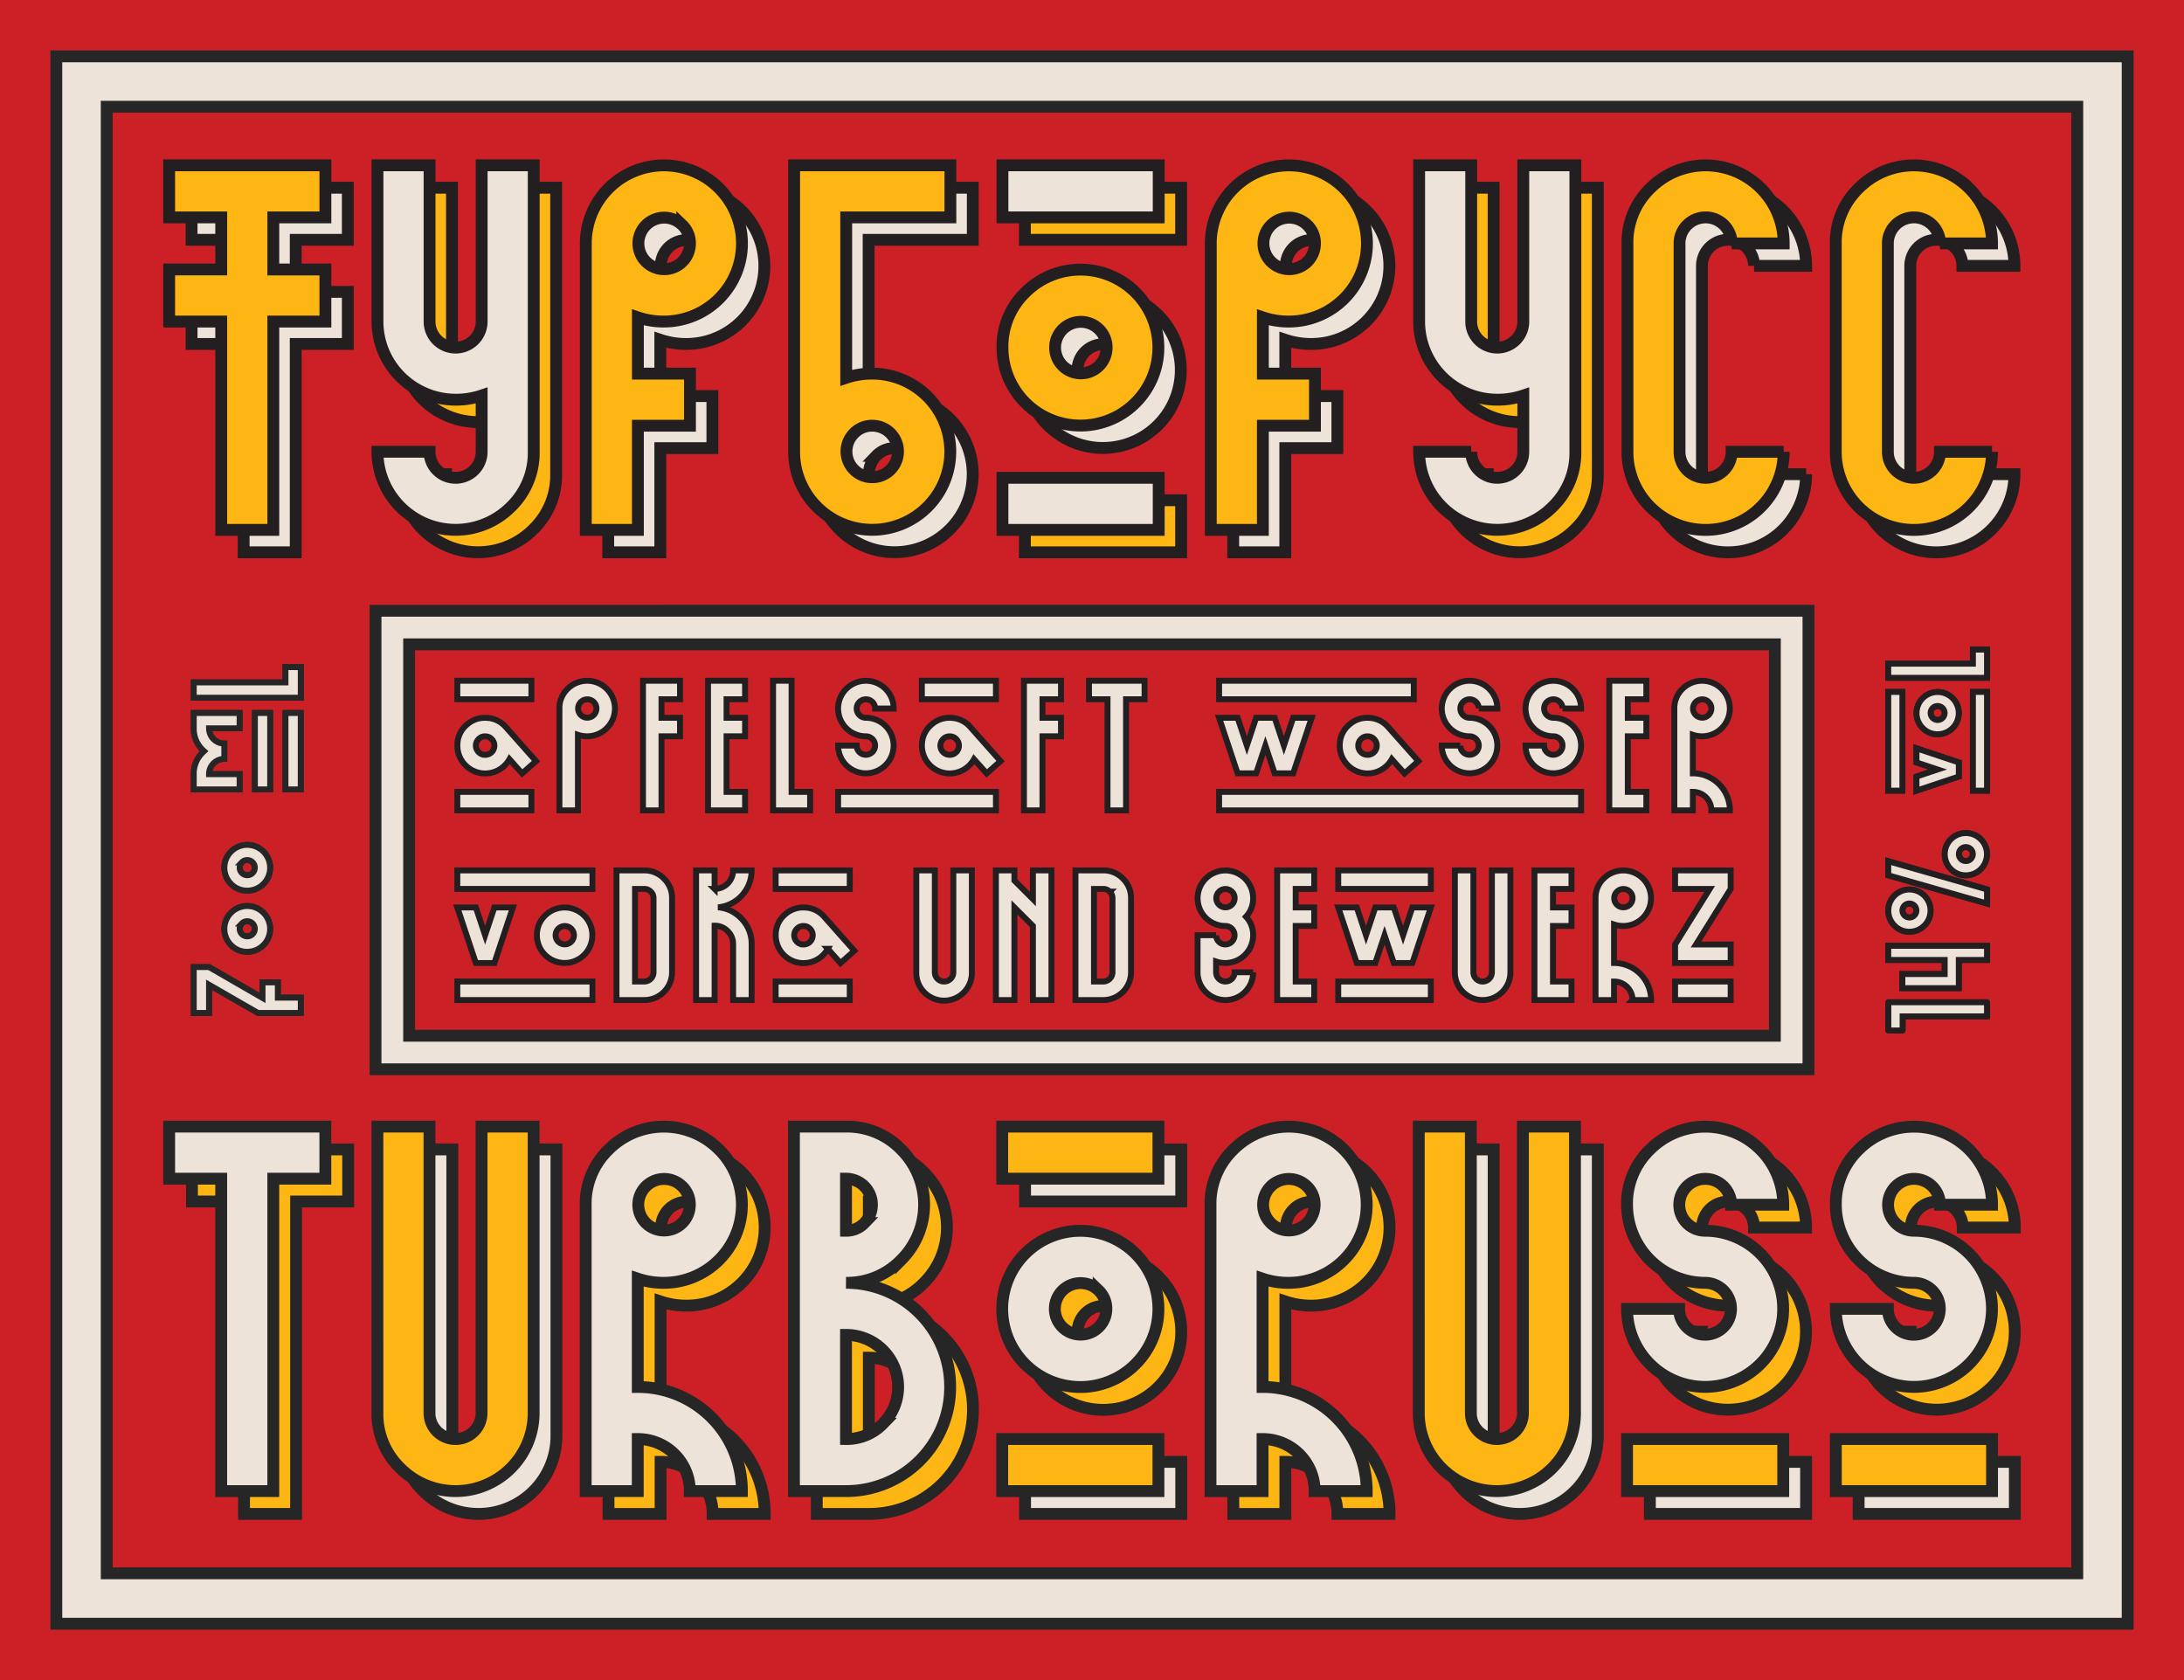<svg id="Layer_1" data-name="Layer 1" xmlns="http://www.w3.org/2000/svg" xmlns:xlink="http://www.w3.org/1999/xlink" viewBox="0 0 184.252 141.732"><defs><style>.cls-1,.cls-11,.cls-16{fill:none;}.cls-2{fill:#cc2027;}.cls-10,.cls-14,.cls-15,.cls-19,.cls-20,.cls-21,.cls-24,.cls-3,.cls-5,.cls-6,.cls-7{fill:#ede3d9;}.cls-4{fill:#262626;}.cls-15,.cls-19,.cls-21,.cls-22,.cls-5,.cls-7,.cls-8{stroke:#231f20;}.cls-10,.cls-5,.cls-6,.cls-7,.cls-8,.cls-9{stroke-miterlimit:10;}.cls-5,.cls-6{stroke-width:0.5px;}.cls-10,.cls-20,.cls-23,.cls-24,.cls-6,.cls-9{stroke:#262626;}.cls-13,.cls-22,.cls-23,.cls-8,.cls-9{fill:#fdb614;}.cls-11,.cls-16{stroke:#000;}.cls-11{stroke-width:0.3px;}.cls-12{fill:#131313;}.cls-13,.cls-14{stroke:#131313;}.cls-13,.cls-14,.cls-15{stroke-miterlimit:10;}.cls-16{stroke-width:0.3px;}.cls-17{clip-path:url(#clip-path);}.cls-18{fill:#cc2026;}.cls-19,.cls-20,.cls-21,.cls-22,.cls-23,.cls-24{stroke-miterlimit:10;}.cls-19,.cls-20{stroke-width:0.5px;}</style><clipPath id="clip-path"><rect class="cls-1" x="-54" y="-54" width="292.252" height="249.732"/></clipPath><symbol id="TURBORUSS_FRONT" data-name="TURBORUSS FRONT" viewBox="0 0 292.252 405.638"><rect class="cls-2" x="54" y="54" width="184.252" height="297.638"/><rect class="cls-3" x="58.752" y="58.752" width="174.748" height="288.134"/><path class="cls-12" d="M233,346.386V59.252H59.252V346.386H233m1,1H58.252V58.252h175.748Z"/><rect class="cls-2" x="63.004" y="63.004" width="166.244" height="279.63"/><path class="cls-12" d="M228.748,342.134V63.504H63.504V342.134h165.244m1,1H62.504V62.504h167.244Z"/><g id="TypoPath"><g id="TypoPathLat-2"><g id="TypoPath-2"><path class="cls-13" d="M73.417,325.622V333.377H96.682v-7.755H88.927V279.092H81.172v46.53Z"/><path class="cls-13" d="M138.869,329.965a11.625,11.625,0,1,0,16.45-16.431l-.009-.009a11.208,11.208,0,0,0-8.221-3.412,11.956,11.956,0,0,0-3.877.62V294.602a15.489,15.489,0,0,0,15.51-15.468q0-.021,0-.042h-7.755a7.745,7.745,0,0,1-7.734,7.755h-.021v-7.755h-7.755v42.652A11.205,11.205,0,0,0,138.869,329.965Zm10.954-5.487a3.838,3.838,0,1,1,1.144-2.734A3.731,3.731,0,0,1,149.823,324.478Z"/><path class="cls-13" d="M182.452,329.965a11.632,11.632,0,0,0-8.22-19.853,15.519,15.519,0,0,0,10.973-26.483,14.948,14.948,0,0,0-10.973-4.537h-7.755V333.377h7.755A11.205,11.205,0,0,0,182.452,329.965ZM176.965,319.011a3.877,3.877,0,0,1-2.733,6.611v-7.755A3.73,3.73,0,0,1,176.965,319.011Zm2.754-29.895a7.755,7.755,0,0,1-5.487,13.242V286.847A7.477,7.477,0,0,1,179.719,289.116Z"/><path class="cls-13" d="M200.909,314.455a11.608,11.608,0,1,0-3.412-8.22A11.205,11.205,0,0,0,200.909,314.455Zm10.953-5.487a3.837,3.837,0,1,1,1.144-2.734,3.73,3.73,0,0,1-1.144,2.734Z"/><rect class="cls-14" x="197.497" y="325.622" width="23.265" height="7.755"/><rect class="cls-14" x="197.497" y="279.092" width="23.265" height="7.755"/><path class="cls-13" d="M76.829,262.212a11.625,11.625,0,1,0,8.22-19.853,11.955,11.955,0,0,0-3.877.62V226.85A15.489,15.489,0,0,0,96.682,211.381q0-.021,0-.041H88.927a7.745,7.745,0,0,1-7.734,7.755q-.01,0-.021,0v-7.755H73.417V253.992A11.205,11.205,0,0,0,76.829,262.212Zm10.954-5.487A3.838,3.838,0,1,1,88.927,253.992,3.731,3.731,0,0,1,87.783,256.726Z"/><path class="cls-13" d="M138.869,262.212A11.633,11.633,0,0,0,158.722,253.992h-7.755a3.866,3.866,0,1,1-3.877-3.877,11.625,11.625,0,1,0-11.632-11.632h7.755a3.866,3.866,0,1,1,3.877,3.877,11.625,11.625,0,0,0-8.22,19.853Z"/><rect class="cls-14" x="135.457" y="211.34" width="23.265" height="7.755"/><path class="cls-13" d="M169.967,262.212a11.632,11.632,0,0,0,19.853-8.22h-7.755a3.866,3.866,0,1,1-3.877-3.877,11.625,11.625,0,1,0-11.632-11.632h7.755a3.866,3.866,0,1,1,3.877,3.877,11.625,11.625,0,0,0-8.22,19.853Z"/><rect class="cls-14" x="166.555" y="211.34" width="23.265" height="7.755"/><path class="cls-14" d="M104.437,333.377h7.755V222.972a3.877,3.877,0,0,1,7.755,0V333.377h7.755V222.972a11.632,11.632,0,0,0-23.265,0Z"/></g><g id="TypoPath-3"><path class="cls-14" d="M71.417,327.622V335.377H94.682v-7.755H86.927V281.092H79.172v46.53Z"/><path class="cls-14" d="M136.869,331.965a11.625,11.625,0,1,0,16.45-16.431l-.009-.009a11.208,11.208,0,0,0-8.221-3.412,11.956,11.956,0,0,0-3.877.62V296.602a15.489,15.489,0,0,0,15.51-15.468q0-.021,0-.042h-7.755a7.745,7.745,0,0,1-7.734,7.755h-.021v-7.755h-7.755v42.652A11.205,11.205,0,0,0,136.869,331.965Zm10.954-5.487a3.838,3.838,0,1,1,1.144-2.734A3.731,3.731,0,0,1,147.823,326.478Z"/><path class="cls-14" d="M180.452,331.965a11.632,11.632,0,0,0-8.22-19.853,15.519,15.519,0,0,0,10.973-26.483,14.948,14.948,0,0,0-10.973-4.537h-7.755V335.377h7.755A11.205,11.205,0,0,0,180.452,331.965ZM174.965,321.011a3.878,3.878,0,0,1-2.733,6.611v-7.755A3.73,3.73,0,0,1,174.965,321.011Zm2.754-29.895a7.755,7.755,0,0,1-5.487,13.242V288.847A7.477,7.477,0,0,1,177.719,291.116Z"/><path class="cls-14" d="M198.909,316.455a11.608,11.608,0,1,0-3.412-8.22A11.205,11.205,0,0,0,198.909,316.455Zm10.953-5.487a3.837,3.837,0,1,1,1.144-2.734,3.73,3.73,0,0,1-1.144,2.734Z"/><rect class="cls-13" x="195.497" y="327.622" width="23.265" height="7.755"/><rect class="cls-13" x="195.497" y="281.092" width="23.265" height="7.755"/><path class="cls-14" d="M74.829,264.212a11.625,11.625,0,1,0,8.22-19.853,11.955,11.955,0,0,0-3.877.62V228.85A15.489,15.489,0,0,0,94.682,213.381q0-.021,0-.041H86.927a7.745,7.745,0,0,1-7.734,7.755q-.01,0-.021,0v-7.755H71.417V255.992A11.205,11.205,0,0,0,74.829,264.212Zm10.954-5.487A3.838,3.838,0,1,1,86.927,255.992,3.731,3.731,0,0,1,85.783,258.726Z"/><path class="cls-14" d="M136.869,264.212A11.633,11.633,0,0,0,156.722,255.992h-7.755a3.866,3.866,0,1,1-3.877-3.877,11.625,11.625,0,1,0-11.632-11.632h7.755a3.866,3.866,0,1,1,3.877,3.877,11.625,11.625,0,0,0-8.22,19.853Z"/><rect class="cls-13" x="133.457" y="213.34" width="23.265" height="7.755"/><path class="cls-14" d="M167.967,264.212a11.632,11.632,0,0,0,19.853-8.22h-7.755a3.866,3.866,0,1,1-3.877-3.877,11.625,11.625,0,1,0-11.632-11.632h7.755a3.866,3.866,0,1,1,3.877,3.877,11.625,11.625,0,0,0-8.22,19.853Z"/><rect class="cls-13" x="164.555" y="213.34" width="23.265" height="7.755"/><path class="cls-13" d="M102.437,335.377h7.755V224.972a3.877,3.877,0,0,1,7.755,0V335.377h7.755V224.972a11.632,11.632,0,0,0-23.265,0Z"/></g></g><g id="TypoPathKyr-4"><path class="cls-14" d="M81.245,186.543h-7.755v7.755H96.755v-7.755h-7.755v-7.755h7.755v-7.755h-7.755V140.013h-7.755v31.02h-7.755v7.755h7.755Z"/><path class="cls-14" d="M151.04,163.278v-7.755h-7.755V140.013h-7.755v42.652a11.625,11.625,0,1,0,11.632-11.632,11.965,11.965,0,0,0-3.877.62V163.278Zm-1.144,22.122a3.837,3.837,0,1,1,1.144-2.734,3.731,3.731,0,0,1-1.144,2.734Z"/><path class="cls-14" d="M178.182,163.278a11.625,11.625,0,1,0-11.632-11.633v42.652h23.265v-7.755h-15.51V162.658A11.941,11.941,0,0,0,178.182,163.278Zm-2.733-8.898a3.838,3.838,0,1,1,2.733,1.143A3.73,3.73,0,0,1,175.449,154.38Z"/><path class="cls-14" d="M200.982,175.376a11.608,11.608,0,1,0-3.412-8.22A11.203,11.203,0,0,0,200.982,175.376Zm10.953-5.486a3.837,3.837,0,1,1,1.144-2.734,3.731,3.731,0,0,1-1.144,2.734Z"/><rect class="cls-13" x="197.57" y="140.013" width="23.265" height="7.755"/><rect class="cls-13" x="197.57" y="186.543" width="23.265" height="7.755"/><path class="cls-14" d="M89,95.525v-7.755h-7.755V72.26h-7.755v42.652A11.625,11.625,0,1,0,85.123,103.28a11.966,11.966,0,0,0-3.877.62V95.525ZM87.856,117.647a3.837,3.837,0,1,1,1.144-2.734,3.731,3.731,0,0,1-1.144,2.734Z"/><path class="cls-14" d="M138.942,123.133a11.632,11.632,0,0,0,19.853-8.22h-7.755a3.878,3.878,0,0,1-7.755,0V83.893a3.878,3.878,0,0,1,7.755,0h7.755a11.632,11.632,0,0,0-23.265,0v31.02A11.201,11.201,0,0,0,138.942,123.133Z"/><path class="cls-14" d="M169.962,123.133a11.632,11.632,0,0,0,19.853-8.22h-7.755a3.878,3.878,0,0,1-7.755,0V83.893a3.878,3.878,0,0,1,7.755,0h7.755a11.632,11.632,0,0,0-23.265,0v31.02A11.201,11.201,0,0,0,169.962,123.133Z"/><path class="cls-13" d="M124.363,75.673A11.632,11.632,0,0,0,104.51,83.893h7.755a3.878,3.878,0,0,1,7.755,0v8.375a11.974,11.974,0,0,0-3.877-.62,11.65,11.65,0,0,0-11.632,11.632v91.018h7.755V103.28a3.878,3.878,0,0,1,7.755,0v91.018h7.755V83.893A11.209,11.209,0,0,0,124.363,75.673Z"/><path class="cls-13" d="M79.245,188.543h-7.755v7.755H94.755v-7.755h-7.755v-7.755h7.755v-7.755h-7.755V142.013h-7.755v31.02h-7.755v7.755h7.755Z"/><path class="cls-13" d="M149.04,165.278v-7.755h-7.755V142.013h-7.755v42.652a11.625,11.625,0,1,0,11.632-11.632,11.965,11.965,0,0,0-3.877.62V165.278Zm-1.144,22.122a3.837,3.837,0,1,1,1.144-2.734,3.731,3.731,0,0,1-1.144,2.734Z"/><path class="cls-13" d="M176.182,165.278a11.625,11.625,0,1,0-11.632-11.633v42.652h23.265v-7.755h-15.51V164.658A11.941,11.941,0,0,0,176.182,165.278Zm-2.733-8.898a3.838,3.838,0,1,1,2.733,1.143A3.73,3.73,0,0,1,173.449,156.38Z"/><path class="cls-13" d="M198.982,177.376a11.608,11.608,0,1,0-3.412-8.22A11.203,11.203,0,0,0,198.982,177.376Zm10.953-5.486a3.837,3.837,0,1,1,1.144-2.734,3.731,3.731,0,0,1-1.144,2.734Z"/><rect class="cls-14" x="195.57" y="142.013" width="23.265" height="7.755"/><rect class="cls-14" x="195.57" y="188.543" width="23.265" height="7.755"/><path class="cls-13" d="M87,97.525v-7.755h-7.755V74.26h-7.755v42.652A11.625,11.625,0,1,0,83.123,105.28a11.966,11.966,0,0,0-3.877.62V97.525ZM85.856,119.647a3.837,3.837,0,1,1,1.144-2.734,3.731,3.731,0,0,1-1.144,2.734Z"/><path class="cls-13" d="M136.942,125.133a11.632,11.632,0,0,0,19.853-8.22h-7.755a3.878,3.878,0,0,1-7.755,0V85.893a3.878,3.878,0,0,1,7.755,0h7.755a11.632,11.632,0,0,0-23.265,0v31.02A11.201,11.201,0,0,0,136.942,125.133Z"/><path class="cls-13" d="M167.962,125.133a11.632,11.632,0,0,0,19.853-8.22h-7.755a3.878,3.878,0,0,1-7.755,0V85.893a3.878,3.878,0,0,1,7.755,0h7.755a11.632,11.632,0,0,0-23.265,0v31.02A11.201,11.201,0,0,0,167.962,125.133Z"/><path class="cls-14" d="M122.363,77.673A11.632,11.632,0,0,0,102.51,85.893h7.755a3.878,3.878,0,0,1,7.755,0v8.375a11.974,11.974,0,0,0-3.877-.62,11.65,11.65,0,0,0-11.632,11.632v91.018h7.755V105.28a3.878,3.878,0,0,1,7.755,0v91.018h7.755V85.893A11.209,11.209,0,0,0,122.363,77.673Z"/></g></g><g id="Alc-2"><path class="cls-15" d="M201.666,218.326c.007.027.017.04.03.04h14.003c.02,0,.03-.013.03-.04v-1.94a.027.027,0,0,0-.023-.03H203.697v-1.98c0-.02-.014-.03-.04-.03h-1.96q-.03.01-.03.03Z"/><path class="cls-15" d="M203.667,220.377v2.011h6.032v2.011h-8.042v2.011h14.074v-2.011h-4.021v-4.021Z"/><path class="cls-15" d="M202.541,229.304a3.009,3.009,0,1,0,2.131-.885A2.905,2.905,0,0,0,202.541,229.304Zm1.422,2.84a.995.995,0,1,1,.709.296.968.968,0,0,1-.709-.296Zm-2.307,4.317,14.074-4.021v2.011l-14.074,4.021Zm8.927.885a3.009,3.009,0,1,0,2.131-.885,2.905,2.905,0,0,0-2.131.885Zm1.422,2.84a.995.995,0,1,1,.709.296.968.968,0,0,1-.709-.296Z"/><path class="cls-15" d="M205.677,254.556v-2.011l3.016-1.005-3.016-1.005v-2.011l6.032,2.011v2.011Z"/><path class="cls-15" d="M203.667,262.598V248.524h-2.011v14.074Zm2.895-5.147a3.009,3.009,0,1,0,2.131-.885,2.904,2.904,0,0,0-2.131.885Zm9.168,5.147V248.524h-2.011v14.074Zm-7.746-2.307a.995.995,0,1,1,.709.296.968.968,0,0,1-.709-.296Z"/><path class="cls-15" d="M215.73,264.609H201.656v2.011h12.063v2.011h2.011Z"/></g><g id="ml-2"><path class="cls-14" d="M201.755,76.261h-2.179v6.536h2.179l7.626-4.401v2.222h2.179v-2.179h3.268v-2.179h-6.101l-6.972,4.02Z"/><path class="cls-14" d="M204.893,85.934a3.261,3.261,0,1,0,2.31-.959A3.148,3.148,0,0,0,204.893,85.934ZM206.434,89.012a1.079,1.079,0,1,1,.768.321,1.049,1.049,0,0,1-.768-.321Z"/><path class="cls-14" d="M204.893,94.649a3.261,3.261,0,1,0,2.31-.959A3.148,3.148,0,0,0,204.893,94.649Zm1.541,3.078a1.079,1.079,0,1,1,.768.321A1.049,1.049,0,0,1,206.434,97.727Z"/><path class="cls-14" d="M206.113,110.294v-2.179h-6.536V110.294a4.2,4.2,0,0,0,1.275,3.083q.098.098.196.185-.098.087-.196.185a4.2,4.2,0,0,0-1.275,3.083V119.009h6.536v-2.179h-4.358a2.176,2.176,0,0,1,2.173-2.179h.006v-2.179a2.176,2.176,0,0,1-2.179-2.173v-.006Zm4.358,8.715V108.115h-2.179v10.894Zm4.358,0V108.115h-2.179v10.894Z"/><path class="cls-14" d="M214.828,121.188h-15.252v2.179h13.073v2.179h2.179Z"/></g><line class="cls-16" x1="54" y1="405.638" x2="54" y2="369.638"/><line class="cls-16" y1="351.638" x2="36" y2="351.638"/><line class="cls-16" y1="54" x2="36" y2="54"/><line class="cls-16" x1="54" x2="54" y2="36"/><line class="cls-16" x1="238.252" y1="405.638" x2="238.252" y2="369.638"/><line class="cls-16" x1="292.252" y1="351.638" x2="256.252" y2="351.638"/><line class="cls-16" x1="292.252" y1="54" x2="256.252" y2="54"/><line class="cls-16" x1="238.252" x2="238.252" y2="36"/></symbol><symbol id="TURBORUSS_BACK" data-name="TURBORUSS BACK" viewBox="0 0 292.252 249.732"><rect class="cls-2" x="54" y="54" width="184.252" height="141.732"/><rect class="cls-3" x="58.752" y="58.752" width="174.748" height="132.228"/><path class="cls-4" d="M233,190.48V59.252H59.252v131.228H233m1,1H58.252V58.252H234Z"/><rect class="cls-2" x="63.004" y="63.004" width="166.244" height="123.724"/><path class="cls-4" d="M228.748,186.228V63.504H63.504V186.228H228.748m1,1H62.504V62.504H229.748Z"/><g id="Alc-3"><path class="cls-5" d="M213.308,111.156c.004.016.01.024.018.024h8.289c.012,0,.018-.008.018-.024v-1.148a.016.016,0,0,0-.013-.018h-7.109v-1.172c0-.012-.008-.018-.024-.018h-1.16q-.018.006-.018.018Z"/><path class="cls-5" d="M214.493,112.37v1.19h3.57v1.19h-4.76v1.19h8.331v-1.19H219.253v-2.38Z"/><path class="cls-5" d="M213.826,117.654a1.781,1.781,0,1,0,1.262-.524A1.719,1.719,0,0,0,213.826,117.654Zm.842,1.681a.589.589,0,1,1,.42.175.573.573,0,0,1-.42-.175Zm-1.366,2.556,8.331-2.38v1.19l-8.331,2.38Zm5.284.524a1.781,1.781,0,1,0,1.262-.524,1.719,1.719,0,0,0-1.261.524Zm.842,1.681a.589.589,0,1,1,.42.175.573.573,0,0,1-.42-.175Z"/><path class="cls-5" d="M215.683,132.602v-1.19l1.785-.595-1.785-.595V129.031l3.57,1.19v1.19Z"/><path class="cls-5" d="M214.493,137.362v-8.331h-1.19v8.331Zm1.714-3.047a1.781,1.781,0,1,0,1.262-.524,1.719,1.719,0,0,0-1.262.524Zm5.427,3.047v-8.331H220.443v8.331Zm-4.585-1.366a.589.589,0,1,1,.42.175.573.573,0,0,1-.42-.175Z"/><path class="cls-5" d="M221.633,138.552h-8.331v1.19H220.443v1.19h1.19Z"/></g><g id="ml-3"><path class="cls-6" d="M71.635,110.279H70.345v3.869h1.29l4.514-2.605v1.315h1.29v-1.29H79.373v-1.29H75.762l-4.127,2.379Z"/><path class="cls-6" d="M73.492,116.006a1.93,1.93,0,1,0,1.367-.567A1.863,1.863,0,0,0,73.492,116.006Zm.912,1.822a.639.639,0,1,1,.455.19A.621.621,0,0,1,74.404,117.828Z"/><path class="cls-6" d="M73.492,121.165a1.93,1.93,0,1,0,1.367-.567A1.863,1.863,0,0,0,73.492,121.165Zm.912,1.822a.639.639,0,1,1,.455.19.621.621,0,0,1-.455-.19Z"/><path class="cls-6" d="M74.214,130.425v-1.29H70.345v1.29a2.486,2.486,0,0,0,.754,1.825q.058.058.116.11-.058.051-.116.11a2.486,2.486,0,0,0-.754,1.825v1.29h3.869v-1.29h-2.579a1.288,1.288,0,0,1,1.286-1.29h.003V131.715a1.288,1.288,0,0,1-1.29-1.286V130.425Zm2.579,5.159v-6.448H75.504v6.448Zm2.579,0v-6.448H78.083v6.448Z"/><path class="cls-6" d="M79.373,136.873H70.345v1.29H78.083v1.29h1.29Z"/></g><g id="TypoPathKyr-5"><g id="TypoPathKyr-6"><path class="cls-7" d="M74.555,94.502H70.161v4.394H83.343V94.502H78.949V90.108h4.394V85.714H78.949V68.139H74.555V85.714H70.161v4.394h4.394Z"/><path class="cls-8" d="M98.985,70.072A6.591,6.591,0,0,0,87.737,74.73h4.394a2.197,2.197,0,0,1,4.394,0V79.475a6.766,6.766,0,0,0-2.197-.352,6.601,6.601,0,0,0-6.591,6.591V98.896h4.394V85.714a2.197,2.197,0,0,1,4.394,0V98.896h4.394V74.73A6.349,6.349,0,0,0,98.985,70.072Z"/><path class="cls-7" d="M114.1,81.32V76.927h-4.394V68.139h-4.394V92.305a6.587,6.587,0,1,0,6.591-6.591,6.766,6.766,0,0,0-2.197.352V81.32Zm-.648,12.533a2.175,2.175,0,1,1,.648-1.549A2.113,2.113,0,0,1,113.452,93.854Z"/><path class="cls-7" d="M129.479,81.32a6.587,6.587,0,1,0-6.591-6.591V98.896h13.182V94.502H127.282V80.969A6.766,6.766,0,0,0,129.479,81.32Zm-1.549-5.042a2.173,2.173,0,1,1,1.549.648,2.112,2.112,0,0,1-1.549-.648Z"/><path class="cls-7" d="M142.397,88.175a6.577,6.577,0,1,0-1.933-4.658A6.348,6.348,0,0,0,142.397,88.175Zm6.206-3.109a2.173,2.173,0,1,1,.648-1.549,2.112,2.112,0,0,1-.648,1.549Z"/><path class="cls-7" d="M166.827,81.32V76.927h-4.394V68.139h-4.394V92.305a6.587,6.587,0,1,0,6.591-6.591,6.766,6.766,0,0,0-2.197.352V81.32Zm-.648,12.533a2.173,2.173,0,1,1,.648-1.549,2.112,2.112,0,0,1-.648,1.549Z"/><path class="cls-8" d="M186.864,70.072a6.591,6.591,0,0,0-11.248,4.658h4.394a2.197,2.197,0,0,1,4.394,0V79.475a6.766,6.766,0,0,0-2.197-.352,6.601,6.601,0,0,0-6.591,6.591V98.896H180.009V85.714a2.197,2.197,0,0,1,4.394,0V98.896h4.394V74.73A6.348,6.348,0,0,0,186.864,70.072Z"/><path class="cls-7" d="M195.124,96.963a6.591,6.591,0,0,0,11.248-4.658h-4.394a2.197,2.197,0,0,1-4.394,0V74.73a2.197,2.197,0,0,1,4.394,0h4.394a6.591,6.591,0,0,0-13.182,0V92.305A6.348,6.348,0,0,0,195.124,96.963Z"/><path class="cls-7" d="M212.7,96.963a6.591,6.591,0,0,0,11.248-4.658h-4.394a2.197,2.197,0,0,1-4.394,0V74.73a2.197,2.197,0,0,1,4.394,0h4.394a6.591,6.591,0,0,0-13.182,0V92.305A6.348,6.348,0,0,0,212.7,96.963Z"/><rect class="cls-8" x="140.464" y="94.502" width="13.182" height="4.394"/><rect class="cls-8" x="140.464" y="68.139" width="13.182" height="4.394"/></g><g id="TypoPathKyr-7"><path class="cls-8" d="M72.664,96.394H68.27v4.394H81.452V96.394H77.058V92h4.394V87.606H77.058V70.03H72.664V87.606H68.27v4.394h4.394Z"/><path class="cls-7" d="M97.094,71.964A6.591,6.591,0,0,0,85.845,76.621h4.394a2.197,2.197,0,0,1,4.394,0v4.745a6.766,6.766,0,0,0-2.197-.352,6.601,6.601,0,0,0-6.591,6.591v13.182h4.394V87.606a2.197,2.197,0,0,1,4.394,0v13.182h4.394V76.621A6.349,6.349,0,0,0,97.094,71.964Z"/><path class="cls-8" d="M112.209,83.212V78.818h-4.394V70.03h-4.394V94.197a6.587,6.587,0,1,0,6.591-6.591,6.766,6.766,0,0,0-2.197.352V83.212Zm-.648,12.533a2.175,2.175,0,1,1,.648-1.549A2.114,2.114,0,0,1,111.561,95.745Z"/><path class="cls-8" d="M127.587,83.212a6.587,6.587,0,1,0-6.591-6.591v24.167H134.178V96.394h-8.788V82.86A6.766,6.766,0,0,0,127.587,83.212Zm-1.549-5.042a2.173,2.173,0,1,1,1.549.648A2.112,2.112,0,0,1,126.039,78.17Z"/><path class="cls-8" d="M140.506,90.067a6.577,6.577,0,1,0-1.933-4.658A6.348,6.348,0,0,0,140.506,90.067Zm6.206-3.109a2.173,2.173,0,1,1,.648-1.549A2.112,2.112,0,0,1,146.712,86.958Z"/><path class="cls-8" d="M164.936,83.212V78.818h-4.394V70.03h-4.394V94.197a6.587,6.587,0,1,0,6.591-6.591,6.766,6.766,0,0,0-2.197.352V83.212Zm-.648,12.533a2.173,2.173,0,1,1,.648-1.549A2.112,2.112,0,0,1,164.287,95.745Z"/><path class="cls-7" d="M184.972,71.964a6.591,6.591,0,0,0-11.248,4.658h4.394a2.197,2.197,0,0,1,4.394,0v4.745a6.766,6.766,0,0,0-2.197-.352,6.601,6.601,0,0,0-6.591,6.591v13.182h4.394V87.606a2.197,2.197,0,0,1,4.394,0v13.182h4.394V76.621A6.348,6.348,0,0,0,184.972,71.964Z"/><path class="cls-8" d="M193.233,98.854a6.591,6.591,0,0,0,11.248-4.658h-4.394a2.197,2.197,0,0,1-4.394,0V76.621a2.197,2.197,0,0,1,4.394,0h4.394a6.591,6.591,0,0,0-13.182,0V94.197A6.348,6.348,0,0,0,193.233,98.854Z"/><path class="cls-8" d="M210.808,98.854a6.591,6.591,0,0,0,11.248-4.658h-4.394a2.197,2.197,0,0,1-4.394,0V76.621a2.197,2.197,0,0,1,4.394,0h4.394a6.591,6.591,0,0,0-13.182,0V94.197A6.348,6.348,0,0,0,210.808,98.854Z"/><rect class="cls-7" x="138.572" y="70.03" width="13.182" height="4.394"/><rect class="cls-7" x="138.572" y="96.394" width="13.182" height="4.394"/></g></g><g id="TypoPathLat-3"><path class="cls-9" d="M70.195,175.372v4.393h13.178V175.372H78.98v-26.356H74.588v26.356Z"/><path class="cls-10" d="M87.766,179.765H92.159V155.605a2.196,2.196,0,0,1,4.393,0v24.16h4.393V155.605a6.589,6.589,0,1,0-13.178,0h0Z"/><path class="cls-9" d="M107.269,177.832A6.585,6.585,0,1,0,111.925,166.587a6.764,6.764,0,0,0-2.196.351v-9.137a8.773,8.773,0,0,0,8.785-8.76q0-.013,0-.025h-4.393a4.386,4.386,0,0,1-4.379,4.393q-.007,0-.013,0v-4.393h-4.393v24.16A6.347,6.347,0,0,0,107.269,177.832Zm6.205-3.108a2.174,2.174,0,1,1,.648-1.548,2.113,2.113,0,0,1-.648,1.548Z"/><path class="cls-9" d="M131.956,177.832a6.589,6.589,0,0,0-4.656-11.245,8.785,8.785,0,1,0,.018-17.571h-4.411v30.749h4.393A6.346,6.346,0,0,0,131.956,177.832Zm-3.108-6.204a2.196,2.196,0,0,1-1.548,3.744v-4.393a2.112,2.112,0,0,1,1.548.648Zm1.56-16.934a4.393,4.393,0,0,1-3.108,7.501v-8.785a4.238,4.238,0,0,1,3.108,1.285Z"/><path class="cls-9" d="M142.41,169.047a6.575,6.575,0,1,0-1.933-4.656A6.346,6.346,0,0,0,142.41,169.047Zm6.204-3.108a2.173,2.173,0,1,1,.648-1.548,2.112,2.112,0,0,1-.648,1.548Z"/><path class="cls-9" d="M159.981,177.832a6.585,6.585,0,1,0,4.656-11.245,6.764,6.764,0,0,0-2.196.351v-9.137a8.774,8.774,0,0,0,8.785-8.762q0-.012,0-.024h-4.393a4.386,4.386,0,0,1-4.379,4.393q-.007,0-.014,0v-4.393h-4.393v24.16A6.346,6.346,0,0,0,159.981,177.832Zm6.204-3.108a2.173,2.173,0,1,1,.648-1.548,2.112,2.112,0,0,1-.648,1.548Z"/><path class="cls-10" d="M175.619,179.765h4.393V155.605a2.196,2.196,0,0,1,4.393,0v24.16h4.393V155.605a6.589,6.589,0,0,0-13.178,0Z"/><path class="cls-9" d="M195.122,177.832a6.589,6.589,0,0,0,11.245-4.656h-4.393a2.189,2.189,0,1,1-2.196-2.196,6.585,6.585,0,1,0-6.589-6.589h4.393a2.189,2.189,0,1,1,2.196,2.196,6.585,6.585,0,0,0-4.656,11.245Z"/><path class="cls-9" d="M212.737,177.832a6.589,6.589,0,0,0,11.245-4.656h-4.393a2.189,2.189,0,1,1-2.196-2.196,6.585,6.585,0,1,0-6.589-6.589h4.393a2.189,2.189,0,1,1,2.196,2.196,6.585,6.585,0,0,0-4.656,11.245Z"/><rect class="cls-10" x="140.478" y="175.372" width="13.178" height="4.393"/><rect class="cls-10" x="193.19" y="149.016" width="13.178" height="4.393"/><rect class="cls-10" x="210.804" y="149.016" width="13.178" height="4.393"/><rect class="cls-10" x="140.478" y="149.016" width="13.178" height="4.393"/><path class="cls-10" d="M68.27,177.298v4.393h13.178v-4.393H77.055v-26.356H72.662v26.356Z"/><path class="cls-9" d="M85.84,181.69H90.233V157.531a2.196,2.196,0,0,1,4.393,0v24.16h4.393V157.531a6.589,6.589,0,0,0-13.178,0h0Z"/><path class="cls-10" d="M105.344,179.758a6.585,6.585,0,1,0,4.656-11.245,6.764,6.764,0,0,0-2.196.351v-9.137a8.773,8.773,0,0,0,8.785-8.76q0-.013,0-.025h-4.393a4.386,4.386,0,0,1-4.379,4.393c-.004,0-.009,0-.013,0v-4.393h-4.393v24.16A6.347,6.347,0,0,0,105.344,179.758Zm6.205-3.108a2.174,2.174,0,1,1,.648-1.548A2.113,2.113,0,0,1,111.549,176.65Z"/><path class="cls-10" d="M130.03,179.758a6.589,6.589,0,0,0-4.656-11.245,8.785,8.785,0,1,0,.008-17.571h-4.401v30.749h4.393A6.346,6.346,0,0,0,130.03,179.758Zm-3.108-6.204a2.196,2.196,0,0,1-1.548,3.744v-4.393A2.112,2.112,0,0,1,126.922,173.553Zm1.56-16.934a4.393,4.393,0,0,1-3.108,7.501v-8.785a4.237,4.237,0,0,1,3.108,1.285Z"/><path class="cls-10" d="M140.485,170.972a6.575,6.575,0,1,0-1.933-4.656A6.346,6.346,0,0,0,140.485,170.972Zm6.204-3.108a2.173,2.173,0,1,1,.648-1.548,2.112,2.112,0,0,1-.648,1.548Z"/><path class="cls-10" d="M158.056,179.758a6.585,6.585,0,1,0,4.656-11.245,6.764,6.764,0,0,0-2.196.351v-9.137a8.774,8.774,0,0,0,8.785-8.762q0-.012,0-.024h-4.393a4.386,4.386,0,0,1-4.379,4.393c-.005,0-.009,0-.014,0v-4.393h-4.393v24.16A6.346,6.346,0,0,0,158.056,179.758Zm6.204-3.108a2.173,2.173,0,1,1,.648-1.548A2.112,2.112,0,0,1,164.26,176.65Z"/><path class="cls-9" d="M173.694,181.69h4.393V157.531a2.196,2.196,0,0,1,4.393,0v24.16h4.393V157.531a6.589,6.589,0,0,0-13.178,0Z"/><path class="cls-10" d="M193.197,179.758a6.589,6.589,0,0,0,11.245-4.656h-4.393a2.189,2.189,0,1,1-2.196-2.196,6.585,6.585,0,1,0-6.589-6.589h4.393a2.189,2.189,0,1,1,2.196,2.196A6.585,6.585,0,0,0,193.197,179.758Z"/><path class="cls-10" d="M210.812,179.758a6.589,6.589,0,0,0,11.245-4.656H217.664a2.189,2.189,0,1,1-2.196-2.196,6.585,6.585,0,1,0-6.589-6.589h4.393a2.189,2.189,0,1,1,2.196,2.196,6.585,6.585,0,0,0-4.656,11.245Z"/><rect class="cls-9" x="138.552" y="177.298" width="13.178" height="4.393"/><rect class="cls-9" x="191.264" y="150.942" width="13.178" height="4.393"/><rect class="cls-9" x="208.879" y="150.942" width="13.178" height="4.393"/><rect class="cls-9" x="138.552" y="150.942" width="13.178" height="4.393"/></g><rect class="cls-3" x="85.681" y="105.524" width="120.89" height="38.685"/><path class="cls-4" d="M206.071,143.709V106.024H86.181v37.685H206.071m1,1H85.181V105.024H207.071Z"/><rect class="cls-2" x="88.516" y="108.358" width="115.221" height="33.016"/><path class="cls-4" d="M203.236,140.874V108.858H89.016V140.874H203.236m1,1H88.016V107.858H204.236Z"/><path class="cls-5" d="M96.488,131.077a2.344,2.344,0,0,0-3.898,1.895,2.237,2.237,0,0,0,.781,1.613,2.279,2.279,0,0,0,1.695.586,2.232,2.232,0,0,0,1.609-.781l.008-.008,2.539-2.859-1.172-1.039-1.07,1.203A2.379,2.379,0,0,0,96.488,131.077Zm-1.605.98a.763.763,0,0,1,.566.191.771.771,0,0,1,.258.539.76.76,0,0,1-.188.555l-.008.008a.745.745,0,0,1-.539.262.73.73,0,0,1-.562-.199.774.774,0,0,1-.07-1.093l.008-.009A.752.752,0,0,1,94.883,132.058Z"/><path class="cls-5" d="M101.882,137.617a2.342,2.342,0,1,0,1.656-4,2.416,2.416,0,0,0-.781.125v-6.375h-1.562v8.594A2.257,2.257,0,0,0,101.882,137.617Zm2.207-1.105a.773.773,0,1,1,.23-.551.753.753,0,0,1-.23.551Z"/><path class="cls-5" d="M111.37,136.742h-1.562V135.179h1.562v-1.562h-1.562v-6.25h-1.562V138.304h3.125Z"/><path class="cls-5" d="M116.857,136.742h-1.562V135.179h1.562v-1.562h-1.562V128.929h1.562v-1.562h-3.125V138.304h3.125Z"/><path class="cls-5" d="M119.22,127.367V138.304h1.562v-9.375h1.562v-1.562Z"/><path class="cls-5" d="M125.395,137.617a2.344,2.344,0,0,0,4-1.656H127.832a.779.779,0,1,1-.781-.781,2.342,2.342,0,1,0-2.344-2.344h1.562a.779.779,0,1,1,.781.781,2.342,2.342,0,0,0-1.656,4Z"/><path class="cls-5" d="M135.679,131.077a2.344,2.344,0,0,0-3.898,1.895,2.237,2.237,0,0,0,.781,1.613,2.279,2.279,0,0,0,1.695.586,2.232,2.232,0,0,0,1.609-.781l.008-.008,2.539-2.859-1.172-1.039-1.07,1.203A2.379,2.379,0,0,0,135.679,131.077Zm-1.605.98a.763.763,0,0,1,.566.191.771.771,0,0,1,.258.539.76.76,0,0,1-.188.555l-.008.008a.745.745,0,0,1-.539.262.73.73,0,0,1-.562-.199.774.774,0,0,1-.07-1.093l.008-.009A.752.752,0,0,1,134.073,132.058Z"/><path class="cls-5" d="M143.51,136.742h-1.562V135.179h1.562v-1.562h-1.562v-6.25h-1.562V138.304h3.125Z"/><path class="cls-5" d="M145.873,136.742V138.304h4.687v-1.562H148.997v-9.375h-1.562v9.375Z"/><path class="cls-5" d="M160.754,132.835l.781-2.344h1.562l1.562,4.688h-1.562l-.781-2.344-.781,2.344h-1.562l-.781-2.344-.781,2.344h-1.562l1.562-4.688h1.562Z"/><path class="cls-5" d="M170.929,131.077a2.344,2.344,0,0,0-3.898,1.895,2.236,2.236,0,0,0,.781,1.613,2.28,2.28,0,0,0,1.695.586,2.232,2.232,0,0,0,1.609-.781l.008-.008,2.539-2.859-1.172-1.039-1.07,1.203A2.379,2.379,0,0,0,170.929,131.077Zm-1.605.98a.763.763,0,0,1,.566.191.771.771,0,0,1,.258.539.756.756,0,0,1-.188.555l-.008.008a.745.745,0,0,1-.539.262.73.73,0,0,1-.562-.199.774.774,0,0,1-.07-1.093l.008-.009A.752.752,0,0,1,169.323,132.058Z"/><path class="cls-5" d="M176.322,137.617a2.344,2.344,0,0,0,4-1.656h-1.562a.779.779,0,1,1-.781-.781,2.342,2.342,0,1,0-2.344-2.344h1.562a.779.779,0,1,1,.781.781,2.342,2.342,0,0,0-1.656,4Z"/><path class="cls-5" d="M183.389,137.617a2.344,2.344,0,0,0,4-1.656h-1.562a.779.779,0,1,1-.781-.781,2.342,2.342,0,1,0-2.344-2.344h1.562a.779.779,0,1,1,.781.781,2.342,2.342,0,0,0-1.656,4Z"/><path class="cls-5" d="M192.892,136.742h-1.562V135.179h1.562v-1.562h-1.562V128.929h1.562v-1.562h-3.125V138.304h3.125Z"/><path class="cls-5" d="M195.941,137.617a2.342,2.342,0,1,0,1.656-4,2.416,2.416,0,0,0-.781.125v-3.25a3.121,3.121,0,0,0,3.125-3.117v-.008h-1.562a1.56,1.56,0,0,1-1.558,1.562h-.004v-1.562h-1.562v8.594A2.259,2.259,0,0,0,195.941,137.617Zm2.207-1.105a.773.773,0,1,1,.23-.551.752.752,0,0,1-.23.551Z"/><path class="cls-5" d="M97.27,119.179H95.707l-.781-2.344-.781,2.344H92.582l1.562-4.688H95.707Z"/><path class="cls-5" d="M99.983,118.492a2.339,2.339,0,1,0-.688-1.656A2.259,2.259,0,0,0,99.983,118.492Zm2.207-1.105a.773.773,0,1,1,.23-.551.753.753,0,0,1-.23.551Z"/><path class="cls-5" d="M110.01,121.617a2.257,2.257,0,0,0,.688-1.656v-6.25a2.347,2.347,0,0,0-2.344-2.344h-2.344V122.304H108.354A2.259,2.259,0,0,0,110.01,121.617Zm-1.105-1.105a.754.754,0,0,1-.551.23h-.781V112.929h.781a.787.787,0,0,1,.781.781v6.25A.75.75,0,0,1,108.905,120.511Z"/><path class="cls-5" d="M115.392,117.183a1.506,1.506,0,0,1-1.105.457v-6.273h-1.562V122.304h1.562v-1.562a1.56,1.56,0,0,1,1.562,1.558v.004h1.562a3.131,3.131,0,0,0-2.836-3.117,2.968,2.968,0,0,0,1.922-.898,3.012,3.012,0,0,0,.914-2.211v-4.711h-1.562v4.711A1.505,1.505,0,0,1,115.392,117.183Z"/><path class="cls-5" d="M123.344,115.077a2.344,2.344,0,0,0-3.898,1.895,2.237,2.237,0,0,0,.781,1.613,2.279,2.279,0,0,0,1.695.586,2.232,2.232,0,0,0,1.609-.781l.008-.008,2.539-2.859-1.172-1.039-1.07,1.203A2.379,2.379,0,0,0,123.344,115.077Zm-1.605.98a.763.763,0,0,1,.566.191.771.771,0,0,1,.258.539.76.76,0,0,1-.188.555l-.008.008a.745.745,0,0,1-.539.262.73.73,0,0,1-.562-.199.774.774,0,0,1-.07-1.093l.008-.009A.752.752,0,0,1,121.739,116.058Z"/><path class="cls-5" d="M131.304,122.304h1.562v-8.594a.781.781,0,0,1,1.562,0V122.304h1.562v-8.594a2.344,2.344,0,1,0-4.687,0h0Z"/><path class="cls-5" d="M139.58,111.367h-1.562V122.304h1.562v-.859l1.562-1.562V122.304h1.562V111.367h-1.562v6.25l-1.562,1.562Z"/><path class="cls-5" d="M148.731,121.617a2.259,2.259,0,0,0,.688-1.656v-6.25a2.347,2.347,0,0,0-2.344-2.344h-2.344V122.304h2.344A2.259,2.259,0,0,0,148.731,121.617Zm-1.105-1.105a.755.755,0,0,1-.551.23H146.294V112.929h.781a.787.787,0,0,1,.781.781v6.25a.752.752,0,0,1-.231.551Z"/><path class="cls-5" d="M156.827,113.159a.781.781,0,0,1,1.332.551h1.562a2.344,2.344,0,1,0-4.688,0h0v3.125h1.562a.779.779,0,1,1,.781.781,2.342,2.342,0,1,0,2.344,2.344,2.232,2.232,0,0,0-.602-1.562,2.232,2.232,0,0,0,.602-1.562,2.347,2.347,0,0,0-2.344-2.344,2.416,2.416,0,0,0-.781.125v-.906A.752.752,0,0,1,156.827,113.159Zm1.102,7.352a.773.773,0,1,1,.23-.551A.752.752,0,0,1,157.929,120.511Z"/><path class="cls-5" d="M164.873,120.742h-1.562V119.179h1.562v-1.562h-1.562V112.929h1.562v-1.562h-3.125V122.304h3.125Z"/><path class="cls-5" d="M170.807,116.835l.781-2.344h1.562l1.562,4.688h-1.562l-.781-2.344-.781,2.344h-1.562l-.781-2.344-.781,2.344h-1.562l1.562-4.688h1.562Z"/><path class="cls-5" d="M176.739,122.304h1.562v-8.594a.781.781,0,0,1,1.562,0V122.304h1.562v-8.594a2.344,2.344,0,1,0-4.688,0h0Z"/><path class="cls-5" d="M186.578,120.742h-1.562V119.179h1.562v-1.562h-1.562V112.929h1.562v-1.562h-3.125V122.304h3.125Z"/><path class="cls-5" d="M189.292,121.617a2.342,2.342,0,1,0,1.656-4,2.416,2.416,0,0,0-.781.125v-3.25a3.121,3.121,0,0,0,3.125-3.117v-.008h-1.562a1.56,1.56,0,0,1-1.558,1.562h-.004v-1.562h-1.562v8.594A2.259,2.259,0,0,0,189.292,121.617Zm2.207-1.105a.773.773,0,1,1,.23-.551.752.752,0,0,1-.23.551Z"/><path class="cls-5" d="M195.318,120.742v1.562h4.688v-1.562L197.084,116.054h2.922v-1.562h-4.688v1.562l2.922,4.688Z"/><rect class="cls-5" x="92.582" y="136.742" width="6.25" height="1.562"/><rect class="cls-5" x="92.582" y="127.367" width="6.25" height="1.562"/><rect class="cls-5" x="124.707" y="127.367" width="13.315" height="1.562"/><rect class="cls-5" x="131.772" y="136.742" width="6.25" height="1.562"/><rect class="cls-5" x="156.848" y="136.742" width="16.425" height="1.562"/><rect class="cls-5" x="156.848" y="127.367" width="30.541" height="1.562"/><rect class="cls-5" x="92.582" y="120.742" width="11.401" height="1.562"/><rect class="cls-5" x="92.582" y="111.367" width="11.401" height="1.562"/><rect class="cls-5" x="119.438" y="120.742" width="6.25" height="1.562"/><rect class="cls-5" x="119.438" y="111.367" width="6.25" height="1.562"/><rect class="cls-5" x="166.9" y="120.742" width="7.812" height="1.562"/><rect class="cls-5" x="166.9" y="111.367" width="7.812" height="1.562"/><rect class="cls-5" x="195.318" y="111.367" width="4.688" height="1.562"/><line class="cls-11" x1="54" y1="249.732" x2="54" y2="213.732"/><line class="cls-11" y1="195.732" x2="36" y2="195.732"/><line class="cls-11" y1="54" x2="36" y2="54"/><line class="cls-11" x1="54" x2="54" y2="36"/><line class="cls-11" x1="238.252" y1="249.732" x2="238.252" y2="213.732"/><line class="cls-11" x1="292.252" y1="195.732" x2="256.252" y2="195.732"/><line class="cls-11" x1="292.252" y1="54" x2="256.252" y2="54"/><line class="cls-11" x1="238.252" x2="238.252" y2="36"/></symbol></defs><g id="Layer_6" data-name="Layer 6"><use width="292.252" height="405.638" transform="matrix(1, 0, 0, -1, -264.363, 273.685)" xlink:href="#TURBORUSS_FRONT"/><g class="cls-17"><use width="292.252" height="249.732" transform="matrix(1, 0, 0, -1, -54, 195.732)" xlink:href="#TURBORUSS_BACK"/></g></g><rect class="cls-18" x="11.616" y="92.211" width="161.02" height="37.916"/><rect class="cls-18" x="11.5" y="11.504" width="161.02" height="37.916"/><g id="Typo_Back" data-name="Typo Back"><g id="Alc"><path class="cls-19" d="M159.308,84.576c.004-.016.01-.024.018-.024h8.289c.012,0,.018.008.018.024v1.148a.016.016,0,0,1-.013.018h-7.109v1.172c0,.012-.008.018-.024.018h-1.16q-.018-.006-.018-.018Z"/><path class="cls-19" d="M160.493,83.362v-1.19h3.57V80.982H159.302V79.792h8.331v1.19H165.253v2.38Z"/><path class="cls-19" d="M159.826,78.078a1.781,1.781,0,1,1,1.262.524A1.719,1.719,0,0,1,159.826,78.078Zm.842-1.681a.589.589,0,1,0,.42-.175.573.573,0,0,0-.42.175Zm-1.366-2.556,8.331,2.38V75.032l-8.331-2.38Zm5.284-.524a1.781,1.781,0,1,1,1.262.524,1.719,1.719,0,0,1-1.261-.524Zm.842-1.681a.589.589,0,1,0,.42-.175.573.573,0,0,0-.42.175Z"/><path class="cls-19" d="M161.683,63.13v1.19l1.785.595-1.785.595v1.19l3.57-1.19V64.321Z"/><path class="cls-19" d="M160.493,58.37v8.331h-1.19V58.37Zm1.714,3.047a1.781,1.781,0,1,1,1.262.524,1.719,1.719,0,0,1-1.262-.524ZM167.633,58.37v8.331h-1.19V58.37Zm-4.585,1.366a.589.589,0,1,0,.42-.175.573.573,0,0,0-.42.175Z"/><path class="cls-19" d="M167.633,57.18h-8.331v-1.19h7.141V54.8h1.19Z"/></g><g id="ml"><path class="cls-20" d="M17.635,85.453H16.345V81.584h1.29l4.514,2.605V82.873h1.29v1.29h1.935v1.29H21.762l-4.127-2.379Z"/><path class="cls-20" d="M19.492,79.727a1.93,1.93,0,1,1,1.367.567A1.863,1.863,0,0,1,19.492,79.727Zm.912-1.822a.639.639,0,1,0,.455-.19A.621.621,0,0,0,20.404,77.905Z"/><path class="cls-20" d="M19.492,74.568a1.93,1.93,0,1,1,1.367.567A1.863,1.863,0,0,1,19.492,74.568Zm.912-1.822a.639.639,0,1,0,.455-.19.621.621,0,0,0-.455.19Z"/><path class="cls-20" d="M20.214,65.307V66.597H16.345V65.307a2.486,2.486,0,0,1,.754-1.825q.058-.058.116-.11-.058-.052-.116-.11a2.486,2.486,0,0,1-.754-1.825V60.149h3.869v1.29h-2.579a1.288,1.288,0,0,0,1.286,1.29h.003v1.29a1.288,1.288,0,0,0-1.29,1.286v.003Zm2.579-5.159V66.597h-1.29V60.149Zm2.579,0V66.597H24.083V60.149Z"/><path class="cls-20" d="M25.373,58.859H16.345v-1.29H24.083V56.279h1.29Z"/></g><g id="TypoPathKyr"><g id="TypoPathKyr-2"><path class="cls-21" d="M20.555,20.23H16.161V15.836H29.343V20.23H24.949v4.394h4.394v4.394H24.949V46.594H20.555V29.018H16.161V24.624h4.394Z"/><path class="cls-22" d="M44.985,44.66A6.591,6.591,0,0,1,33.737,40.003h4.394a2.197,2.197,0,0,0,4.394,0V35.257a6.766,6.766,0,0,1-2.197.352A6.601,6.601,0,0,1,33.737,29.018V15.836h4.394V29.018a2.197,2.197,0,0,0,4.394,0V15.836h4.394V40.003A6.349,6.349,0,0,1,44.985,44.66Z"/><path class="cls-21" d="M60.1,33.412v4.394H55.707v8.788H51.313V22.427a6.587,6.587,0,1,1,6.591,6.591,6.766,6.766,0,0,1-2.197-.352v4.745Zm-.648-12.533a2.175,2.175,0,1,0,.648,1.549A2.113,2.113,0,0,0,59.452,20.878Z"/><path class="cls-21" d="M75.479,33.412a6.587,6.587,0,1,1-6.591,6.591V15.836H82.07V20.23H73.282V33.763A6.766,6.766,0,0,1,75.479,33.412Zm-1.549,5.042a2.173,2.173,0,1,0,1.549-.648,2.112,2.112,0,0,0-1.549.648Z"/><path class="cls-21" d="M88.397,26.557a6.577,6.577,0,1,1-1.933,4.658A6.348,6.348,0,0,1,88.397,26.557Zm6.206,3.109a2.173,2.173,0,1,0,.648,1.549A2.112,2.112,0,0,0,94.603,29.666Z"/><path class="cls-21" d="M112.827,33.412v4.394H108.433v8.788h-4.394V22.427a6.587,6.587,0,1,1,6.591,6.591,6.766,6.766,0,0,1-2.197-.352v4.745Zm-.648-12.533a2.173,2.173,0,1,0,.648,1.549A2.112,2.112,0,0,0,112.179,20.878Z"/><path class="cls-22" d="M132.864,44.66a6.591,6.591,0,0,1-11.248-4.658h4.394a2.197,2.197,0,0,0,4.394,0V35.257a6.766,6.766,0,0,1-2.197.352,6.601,6.601,0,0,1-6.591-6.591V15.836h4.394V29.018a2.197,2.197,0,0,0,4.394,0V15.836h4.394V40.003A6.348,6.348,0,0,1,132.864,44.66Z"/><path class="cls-21" d="M141.124,17.769A6.591,6.591,0,0,1,152.373,22.427h-4.394a2.197,2.197,0,0,0-4.394,0v17.576a2.197,2.197,0,0,0,4.394,0h4.394a6.591,6.591,0,0,1-13.182,0V22.427A6.348,6.348,0,0,1,141.124,17.769Z"/><path class="cls-21" d="M158.7,17.769A6.591,6.591,0,0,1,169.948,22.427H165.554a2.197,2.197,0,0,0-4.394,0v17.576a2.197,2.197,0,0,0,4.394,0h4.394a6.591,6.591,0,0,1-13.182,0V22.427A6.348,6.348,0,0,1,158.7,17.769Z"/><rect class="cls-22" x="86.464" y="15.836" width="13.182" height="4.394"/><rect class="cls-22" x="86.464" y="42.2" width="13.182" height="4.394"/></g><g id="TypoPathKyr-3"><path class="cls-22" d="M18.664,18.339H14.27V13.945H27.452v4.394H23.058v4.394h4.394v4.394H23.058v17.576H18.664V27.126H14.27V22.732h4.394Z"/><path class="cls-21" d="M43.094,42.769a6.591,6.591,0,0,1-11.248-4.658h4.394a2.197,2.197,0,0,0,4.394,0V33.366a6.766,6.766,0,0,1-2.197.352,6.601,6.601,0,0,1-6.591-6.591V13.945h4.394V27.126a2.197,2.197,0,0,0,4.394,0V13.945H45.027V38.111A6.349,6.349,0,0,1,43.094,42.769Z"/><path class="cls-22" d="M58.209,31.52v4.394H53.815v8.788H49.421V20.535A6.587,6.587,0,1,1,56.012,27.126a6.766,6.766,0,0,1-2.197-.352v4.745Zm-.648-12.533a2.175,2.175,0,1,0,.648,1.549A2.113,2.113,0,0,0,57.561,18.987Z"/><path class="cls-22" d="M73.587,31.52a6.587,6.587,0,1,1-6.591,6.591V13.945H80.178v4.394H71.39V31.872A6.766,6.766,0,0,1,73.587,31.52Zm-1.549,5.042a2.173,2.173,0,1,0,1.549-.648A2.112,2.112,0,0,0,72.039,36.563Z"/><path class="cls-22" d="M86.506,24.666a6.577,6.577,0,1,1-1.933,4.658A6.348,6.348,0,0,1,86.506,24.666Zm6.206,3.109a2.173,2.173,0,1,0,.648,1.549A2.112,2.112,0,0,0,92.712,27.775Z"/><path class="cls-22" d="M110.936,31.52v4.394h-4.394v8.788h-4.394V20.535a6.587,6.587,0,1,1,6.591,6.591,6.766,6.766,0,0,1-2.197-.352v4.745Zm-.648-12.533a2.173,2.173,0,1,0,.648,1.549A2.112,2.112,0,0,0,110.287,18.987Z"/><path class="cls-21" d="M130.972,42.769a6.591,6.591,0,0,1-11.248-4.658h4.394a2.197,2.197,0,0,0,4.394,0V33.366a6.766,6.766,0,0,1-2.197.352,6.601,6.601,0,0,1-6.591-6.591V13.945h4.394V27.126a2.197,2.197,0,0,0,4.394,0V13.945h4.394V38.111A6.348,6.348,0,0,1,130.972,42.769Z"/><path class="cls-22" d="M139.233,15.878a6.591,6.591,0,0,1,11.248,4.658h-4.394a2.197,2.197,0,0,0-4.394,0v17.576a2.197,2.197,0,0,0,4.394,0h4.394a6.591,6.591,0,0,1-13.182,0V20.535A6.348,6.348,0,0,1,139.233,15.878Z"/><path class="cls-22" d="M156.808,15.878a6.591,6.591,0,0,1,11.248,4.658h-4.394a2.197,2.197,0,0,0-4.394,0v17.576a2.197,2.197,0,0,0,4.394,0h4.394a6.591,6.591,0,0,1-13.182,0V20.535A6.348,6.348,0,0,1,156.808,15.878Z"/><rect class="cls-21" x="84.572" y="40.308" width="13.182" height="4.394"/><rect class="cls-21" x="84.572" y="13.945" width="13.182" height="4.394"/></g></g><g id="TypoPathLat"><path class="cls-23" d="M16.195,101.36V96.967h13.178v4.393H24.98v26.356H20.588v-26.356Z"/><path class="cls-24" d="M33.766,96.967h4.393v24.16a2.196,2.196,0,0,0,4.393,0V96.967h4.393v24.16a6.585,6.585,0,0,1-11.245,4.656,6.347,6.347,0,0,1-1.933-4.656Z"/><path class="cls-23" d="M53.269,98.9a6.587,6.587,0,1,1,4.656,11.245,6.764,6.764,0,0,1-2.196-.351v9.137a8.773,8.773,0,0,1,8.785,8.76q0,.013,0,.025H60.122a4.386,4.386,0,0,0-4.379-4.393h-.013v4.393H51.337V103.556A6.347,6.347,0,0,1,53.269,98.9Zm6.205,3.108a2.174,2.174,0,1,0,.648,1.548,2.113,2.113,0,0,0-.648-1.548Z"/><path class="cls-23" d="M77.956,98.9a6.575,6.575,0,0,1,.014,9.298l-.014.014a6.346,6.346,0,0,1-4.656,1.933A8.774,8.774,0,0,1,82.085,118.907q0,.012,0,.024a8.774,8.774,0,0,1-8.762,8.785q-.012,0-.024,0H68.907V96.967h4.393A6.346,6.346,0,0,1,77.956,98.9Zm-3.108,6.204a2.196,2.196,0,0,0-1.548-3.744v4.393a2.112,2.112,0,0,0,1.548-.648Zm1.56,16.934a4.393,4.393,0,0,0-3.108-7.501v8.785a4.238,4.238,0,0,0,3.108-1.285Z"/><path class="cls-23" d="M88.41,107.685a6.589,6.589,0,1,1-1.933,4.668A6.589,6.589,0,0,1,88.41,107.685Zm6.204,3.108a2.173,2.173,0,1,0,.648,1.548A2.112,2.112,0,0,0,94.615,110.793Z"/><path class="cls-23" d="M105.981,98.9a6.587,6.587,0,1,1,4.656,11.245,6.764,6.764,0,0,1-2.196-.351v9.137a8.774,8.774,0,0,1,8.785,8.762q0,.012,0,.024h-4.393a4.386,4.386,0,0,0-4.379-4.393h-.014v4.393h-4.393V103.556A6.346,6.346,0,0,1,105.981,98.9Zm6.204,3.108a2.173,2.173,0,1,0,.648,1.548,2.112,2.112,0,0,0-.648-1.548Z"/><path class="cls-24" d="M121.619,96.967h4.393v24.16a2.196,2.196,0,0,0,4.393,0V96.967h4.393v24.16a6.589,6.589,0,0,1-13.178,0h0Z"/><path class="cls-23" d="M141.122,98.9a6.589,6.589,0,0,1,11.245,4.656H147.975a2.189,2.189,0,1,0-2.196,2.196,6.586,6.586,0,1,1-6.589,6.589h4.393a2.189,2.189,0,1,0,2.196-2.196,6.599,6.599,0,0,1-6.589-6.589A6.346,6.346,0,0,1,141.122,98.9Z"/><path class="cls-23" d="M158.737,98.9a6.589,6.589,0,0,1,11.245,4.656h-4.393a2.189,2.189,0,1,0-2.196,2.196,6.586,6.586,0,1,1-6.589,6.589h4.393a2.189,2.189,0,1,0,2.196-2.196,6.599,6.599,0,0,1-6.589-6.589A6.346,6.346,0,0,1,158.737,98.9Z"/><rect class="cls-24" x="86.478" y="96.967" width="13.178" height="4.393"/><rect class="cls-24" x="139.19" y="123.323" width="13.178" height="4.393"/><rect class="cls-24" x="156.804" y="123.323" width="13.178" height="4.393"/><rect class="cls-24" x="86.478" y="123.323" width="13.178" height="4.393"/><path class="cls-24" d="M14.27,99.434V95.042h13.178v4.393H23.055v26.356H18.662v-26.356Z"/><path class="cls-23" d="M31.84,95.042h4.393v24.16a2.196,2.196,0,0,0,4.393,0V95.042h4.393v24.16a6.585,6.585,0,0,1-11.245,4.656,6.347,6.347,0,0,1-1.933-4.656Z"/><path class="cls-24" d="M51.344,96.975a6.587,6.587,0,1,1,4.656,11.245,6.764,6.764,0,0,1-2.196-.351v9.137a8.773,8.773,0,0,1,8.785,8.76q0,.013,0,.025H58.196a4.386,4.386,0,0,0-4.379-4.393q-.007,0-.013,0v4.393H49.411V101.631A6.347,6.347,0,0,1,51.344,96.975Zm6.205,3.108a2.174,2.174,0,1,0,.648,1.548A2.113,2.113,0,0,0,57.549,100.083Z"/><path class="cls-24" d="M76.03,96.975a6.575,6.575,0,0,1,.014,9.298l-.014.014a6.346,6.346,0,0,1-4.656,1.933,8.774,8.774,0,0,1,8.785,8.762q0,.012,0,.024a8.774,8.774,0,0,1-8.762,8.785q-.012,0-.024,0H66.981V95.042h4.393A6.346,6.346,0,0,1,76.03,96.975Zm-3.108,6.204a2.196,2.196,0,0,0-1.548-3.744v4.393A2.112,2.112,0,0,0,72.922,103.179Zm1.56,16.934a4.393,4.393,0,0,0-3.108-7.501v8.785A4.238,4.238,0,0,0,74.482,120.113Z"/><path class="cls-24" d="M86.485,105.76a6.589,6.589,0,1,1-1.933,4.668A6.589,6.589,0,0,1,86.485,105.76Zm6.204,3.108a2.173,2.173,0,1,0,.648,1.548A2.112,2.112,0,0,0,92.689,108.868Z"/><path class="cls-24" d="M104.056,96.975a6.587,6.587,0,1,1,4.656,11.245,6.764,6.764,0,0,1-2.196-.351v9.137a8.774,8.774,0,0,1,8.785,8.762q0,.012,0,.024h-4.393a4.386,4.386,0,0,0-4.379-4.393q-.007,0-.014,0v4.393h-4.393V101.631A6.346,6.346,0,0,1,104.056,96.975Zm6.204,3.108a2.173,2.173,0,1,0,.648,1.548A2.112,2.112,0,0,0,110.26,100.083Z"/><path class="cls-23" d="M119.694,95.042h4.393v24.16a2.196,2.196,0,0,0,4.393,0V95.042h4.393v24.16a6.589,6.589,0,0,1-13.178,0Z"/><path class="cls-24" d="M139.197,96.975a6.589,6.589,0,0,1,11.245,4.656h-4.393a2.189,2.189,0,1,0-2.196,2.196,6.586,6.586,0,1,1-6.589,6.589h4.393a2.189,2.189,0,1,0,2.196-2.196,6.599,6.599,0,0,1-6.589-6.589A6.346,6.346,0,0,1,139.197,96.975Z"/><path class="cls-24" d="M156.812,96.975a6.589,6.589,0,0,1,11.245,4.656h-4.393a2.189,2.189,0,1,0-2.196,2.196,6.586,6.586,0,1,1-6.589,6.589h4.393a2.189,2.189,0,1,0,2.196-2.196,6.599,6.599,0,0,1-6.589-6.589A6.346,6.346,0,0,1,156.812,96.975Z"/><rect class="cls-23" x="84.552" y="95.042" width="13.178" height="4.393"/><rect class="cls-23" x="137.264" y="121.398" width="13.178" height="4.393"/><rect class="cls-23" x="154.879" y="121.398" width="13.178" height="4.393"/><rect class="cls-23" x="84.552" y="121.398" width="13.178" height="4.393"/></g></g></svg>